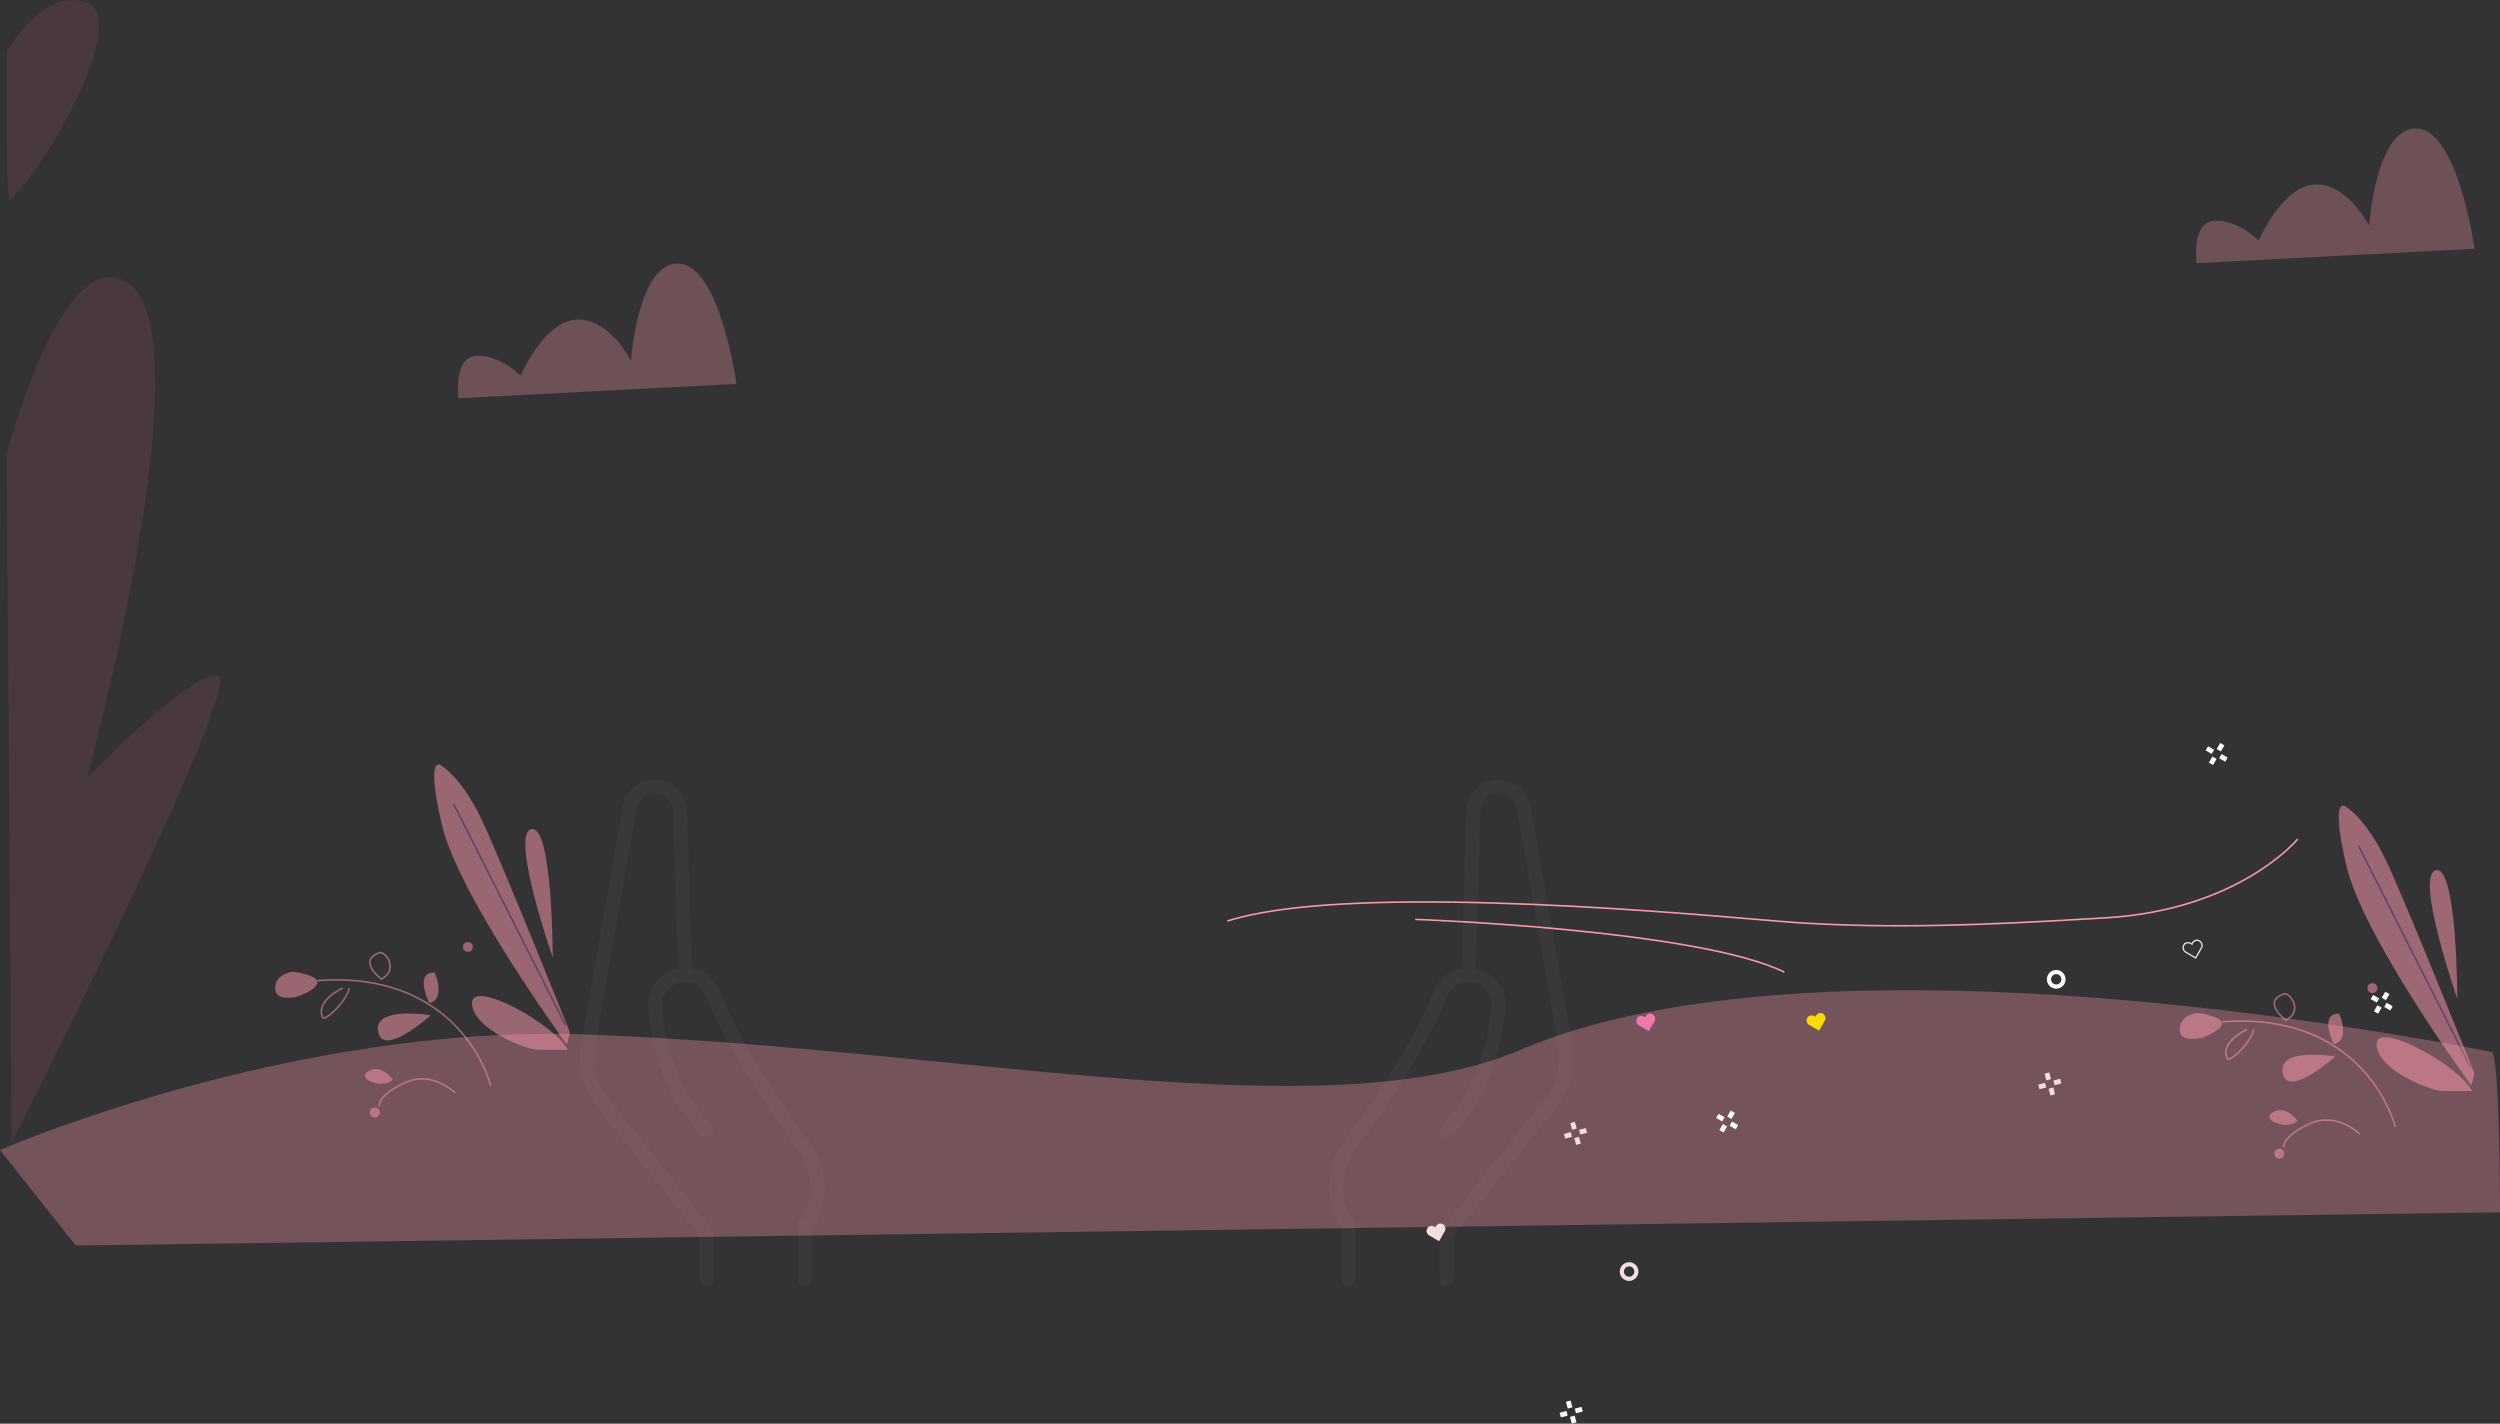 <svg xmlns="http://www.w3.org/2000/svg" width="1517.433" height="864.131" viewBox="0 0 1517.433 864.131">
  <rect x="0" y="0" width="1517.433" height="864.131" fill="#333333" stroke="none"/>
  <g id="Group_801" data-name="Group 801" transform="translate(-188 -3876)">
    <g id="Group_434" data-name="Group 434" transform="translate(-2 675)">
      <path id="Path_10207" data-name="Path 10207" d="M960,320c-25-1-29,59-29,59s-13-26-33-25-34,34-34,34-13-13-27-12-10.76,25.76-10.76,25.76L995,393S985,321,960,320Z" transform="translate(697 2959)" fill="#f895aa" opacity="0.3"/>
      <path id="Path_11196" data-name="Path 11196" d="M960,320c-25-1-29,59-29,59s-13-26-33-25-34,34-34,34-13-13-27-12-10.76,25.76-10.76,25.76L995,393S985,321,960,320Z" transform="translate(-358 3041)" fill="#f895aa" opacity="0.3"/>
      <g id="Group_305" data-name="Group 305" transform="translate(195.16 3052.348)" opacity="0.12">
        <path id="Path_11115" data-name="Path 11115" d="M-1,180s22-39,48-30S28.286,242.714,1,270C-2,273-1,180-1,180Z" fill="#eb617f"/>
        <path id="Path_11116" data-name="Path 11116" d="M6,424S34.618,315.455,69.512,317c67.746,3-14.819,304-14.819,304s62.453-65,79.39-62S9.176,842,9.176,842Z" transform="translate(-7.16)" fill="#eb617f"/>
      </g>
      <g id="Group_328" data-name="Group 328" transform="translate(642 279)" opacity="0.54">
        <g id="Group_326" data-name="Group 326" transform="translate(1888.5 2693.259)">
          <g id="Group_310" data-name="Group 310">
            <circle id="Ellipse_149" data-name="Ellipse 149" cx="3" cy="3" r="3" transform="translate(-903.5 825.5)" fill="#f895aa"/>
          </g>
          <g id="Group_311" data-name="Group 311">
            <path id="Path_11124" data-name="Path 11124" d="M-1006.5,843.5s-11,1-11,10,14,5,14,5S-975.5,848.5-1006.5,843.5Z" fill="#f895aa"/>
          </g>
          <g id="Group_312" data-name="Group 312">
            <path id="Path_11125" data-name="Path 11125" d="M-953.042,848.593l-.257-.193c-.328-.245-8-6.055-7.154-11.316.392-2.427,2.51-4.3,6.295-5.559,1.759-.58,4.752,1.9,6.154,5.122.972,2.235,2.456,7.858-4.757,11.791Zm-.532-16.158a.812.812,0,0,0-.268.04c-3.4,1.134-5.3,2.739-5.624,4.769-.675,4.174,5.2,9.117,6.512,10.157,6.164-3.527,4.883-8.4,4.033-10.355C-950.162,834.2-952.435,832.435-953.574,832.435Z" fill="#f895aa"/>
          </g>
          <g id="Group_313" data-name="Group 313">
            <path id="Path_11126" data-name="Path 11126" d="M-924,862.48S-933.166,844-921,844c1,0,7,16.96-3,18.48" fill="#f895aa"/>
          </g>
          <g id="Group_314" data-name="Group 314">
            <path id="Path_11127" data-name="Path 11127" d="M-923,870s-35-6-32,10S-923,870-923,870Z" fill="#f895aa"/>
          </g>
          <g id="Group_315" data-name="Group 315">
            <path id="Path_11128" data-name="Path 11128" d="M-988.032,872.237a.957.957,0,0,1-.915-.513,8.734,8.734,0,0,1-.473-7.053c2.425-6.866,12.294-11.435,12.712-11.626l.416.91c-.1.045-9.9,4.586-12.186,11.051a7.773,7.773,0,0,0,.421,6.263,3.694,3.694,0,0,0,1.28-.505c3.988-2.2,12.253-10.458,13.789-17.372l.976.216c-1.828,8.229-12.811,18.246-15.817,18.617A1.85,1.85,0,0,1-988.032,872.237Z" fill="#f895aa"/>
          </g>
          <g id="Group_316" data-name="Group 316">
            <path id="Path_11129" data-name="Path 11129" d="M-887.045,913a88.819,88.819,0,0,0-19.636-34.382c-13.938-15.269-40.044-32.712-85.279-29.119l-.08-1c45.666-3.636,72.04,14.024,86.129,29.477a89.832,89.832,0,0,1,19.836,34.782Z" fill="#f895aa"/>
          </g>
          <g id="Group_317" data-name="Group 317">
            <path id="Path_11130" data-name="Path 11130" d="M-946,909s-7-10-15-5S-951,915-946,909Z" fill="#f895aa"/>
          </g>
          <g id="Group_318" data-name="Group 318">
            <path id="Path_11131" data-name="Path 11131" d="M-849,835s-26-75-13-78S-849,835-849,835Z" fill="#f895aa"/>
          </g>
          <g id="Group_319" data-name="Group 319">
            <path id="Path_11132" data-name="Path 11132" d="M-840.48,887.68S-906.5,797.5-916.5,753.5s0-35,0-35,12,7,24,32,54,130,54,130l-1.98,7.18" fill="#f895aa"/>
          </g>
          <g id="Group_320" data-name="Group 320">
            <path id="Path_11133" data-name="Path 11133" d="M-845.224,886.506c-8.091-12.927-44.015-20.442-44.377-20.516l.2-.98c1.495.307,36.705,7.677,45.023,20.965Z" fill="#f895aa"/>
          </g>
          <g id="Group_321" data-name="Group 321">
            <path id="Path_11134" data-name="Path 11134" d="M-840,891h-18c-6,0-39-12-40-28S-847,876-840,891Z" fill="#f895aa"/>
          </g>
          <g id="Group_322" data-name="Group 322">
            <circle id="Ellipse_150" data-name="Ellipse 150" cx="3" cy="3" r="3" transform="translate(-960 926)" fill="#f895aa"/>
          </g>
          <g id="Group_323" data-name="Group 323">
            <path id="Path_11135" data-name="Path 11135" d="M-954.721,925.258c-.076-.267-1.679-6.622,15.508-14.71,17.124-8.062,31.27,6.158,31.411,6.3l-.716.7c-.136-.141-13.8-13.849-30.269-6.1-16.265,7.654-14.985,13.479-14.971,13.537Z" fill="#f895aa"/>
          </g>
          <g id="Group_324" data-name="Group 324">
            <line id="Line_28" data-name="Line 28" x2="67.8" y2="134.16" transform="translate(-909 742)" fill="#dacab8" stroke="#8d539c" stroke-width="1"/>
          </g>
          <g id="Group_325" data-name="Group 325">
            <path id="Path_11136" data-name="Path 11136" d="M-995.731,851.392s-16.839-2.333-20.152,3.147" fill="#f895aa"/>
          </g>
          <g id="Group_327" data-name="Group 327" transform="translate(1.383 -1.157)">
            <path id="Path_11137" data-name="Path 11137" d="M-995.731,851.392s-16.839-2.333-20.152,3.147" fill="#f895aa"/>
          </g>
        </g>
      </g>
      <g id="Group_430" data-name="Group 430" transform="translate(313.07 2160.268)" opacity="0.03">
        <path id="Path_11199" data-name="Path 11199" d="M313.773,1642.657a22.5,22.5,0,0,0-16.851-14.037l-2.965-95.493a19.673,19.673,0,0,0-39.05-2.837L229.5,1675.451a47.637,47.637,0,0,0,9.725,36.895l62.362,78.554V1817a4.256,4.256,0,0,0,8.512,0v-27.585a4.282,4.282,0,0,0-.92-2.649l-63.288-79.718a39.062,39.062,0,0,1-8-30.212l25.4-145.084a11.16,11.16,0,0,1,22.154,1.618l2.958,95.3a22.534,22.534,0,0,0-18.119,24.19c2.051,22.31,9.365,53.762,32.55,76.948a4.259,4.259,0,0,0,6.018-6.029c-21.39-21.379-28.167-50.792-30.089-71.694a14.039,14.039,0,0,1,27.086-6.328c12.823,32.738,41.383,73.844,57.265,95.444,5.652,7.67,9.321,29.735-.5,39.731a4.253,4.253,0,0,0-1.219,2.981V1817a4.256,4.256,0,0,0,8.512,0v-31.442c11.377-13.422,8.163-38.391.066-49.407C354.335,1714.905,326.246,1674.486,313.773,1642.657Z" fill="#fff"/>
        <path id="Path_11200" data-name="Path 11200" d="M778.054,1675.373,752.663,1530.3a19.672,19.672,0,0,0-39.05,2.8l-2.965,95.516a22.5,22.5,0,0,0-16.856,14.037c-12.474,31.852-40.563,72.248-56.2,93.494-8.1,11.016-11.3,35.985.072,49.407V1817a4.256,4.256,0,0,0,8.512,0v-33.082a4.253,4.253,0,0,0-1.219-2.981c-9.825-10-6.151-32.062-.5-39.731,15.876-21.589,44.436-62.684,57.265-95.444a14,14,0,0,1,12.986-9.008,3.707,3.707,0,0,0,.7.012,14.042,14.042,0,0,1,13.4,15.323c-1.923,20.913-8.7,50.327-30.09,71.694a4.259,4.259,0,0,0,6.018,6.029c23.185-23.185,30.5-54.638,32.55-76.948a22.535,22.535,0,0,0-18.114-24.19l2.958-95.326a11.157,11.157,0,0,1,22.149-1.6l25.379,145.007a39.1,39.1,0,0,1-7.974,30.289l-63.288,79.718a4.256,4.256,0,0,0-.926,2.649V1817a4.256,4.256,0,0,0,8.512,0v-26.1l62.363-78.554A47.684,47.684,0,0,0,778.054,1675.373Z" transform="translate(53.366)" fill="#fff"/>
      </g>
    </g>
    <g id="Group_435" data-name="Group 435" transform="translate(-516 929)" opacity="0.52">
      <g id="Group_326-2" data-name="Group 326" transform="translate(1888.5 2693.259)">
        <g id="Group_310-2" data-name="Group 310">
          <circle id="Ellipse_149-2" data-name="Ellipse 149" cx="3" cy="3" r="3" transform="translate(-903.5 825.5)" fill="#f895aa"/>
        </g>
        <g id="Group_311-2" data-name="Group 311">
          <path id="Path_11124-2" data-name="Path 11124" d="M-1006.5,843.5s-11,1-11,10,14,5,14,5S-975.5,848.5-1006.5,843.5Z" fill="#f895aa"/>
        </g>
        <g id="Group_312-2" data-name="Group 312">
          <path id="Path_11125-2" data-name="Path 11125" d="M-953.042,848.593l-.257-.193c-.328-.245-8-6.055-7.154-11.316.392-2.427,2.51-4.3,6.295-5.559,1.759-.58,4.752,1.9,6.154,5.122.972,2.235,2.456,7.858-4.757,11.791Zm-.532-16.158a.812.812,0,0,0-.268.04c-3.4,1.134-5.3,2.739-5.624,4.769-.675,4.174,5.2,9.117,6.512,10.157,6.164-3.527,4.883-8.4,4.033-10.355C-950.162,834.2-952.435,832.435-953.574,832.435Z" fill="#f895aa"/>
        </g>
        <g id="Group_313-2" data-name="Group 313">
          <path id="Path_11126-2" data-name="Path 11126" d="M-924,862.48S-933.166,844-921,844c1,0,7,16.96-3,18.48" fill="#f895aa"/>
        </g>
        <g id="Group_314-2" data-name="Group 314">
          <path id="Path_11127-2" data-name="Path 11127" d="M-923,870s-35-6-32,10S-923,870-923,870Z" fill="#f895aa"/>
        </g>
        <g id="Group_315-2" data-name="Group 315">
          <path id="Path_11128-2" data-name="Path 11128" d="M-988.032,872.237a.957.957,0,0,1-.915-.513,8.734,8.734,0,0,1-.473-7.053c2.425-6.866,12.294-11.435,12.712-11.626l.416.91c-.1.045-9.9,4.586-12.186,11.051a7.773,7.773,0,0,0,.421,6.263,3.694,3.694,0,0,0,1.28-.505c3.988-2.2,12.253-10.458,13.789-17.372l.976.216c-1.828,8.229-12.811,18.246-15.817,18.617A1.85,1.85,0,0,1-988.032,872.237Z" fill="#f895aa"/>
        </g>
        <g id="Group_316-2" data-name="Group 316">
          <path id="Path_11129-2" data-name="Path 11129" d="M-887.045,913a88.819,88.819,0,0,0-19.636-34.382c-13.938-15.269-40.044-32.712-85.279-29.119l-.08-1c45.666-3.636,72.04,14.024,86.129,29.477a89.832,89.832,0,0,1,19.836,34.782Z" fill="#f895aa"/>
        </g>
        <g id="Group_317-2" data-name="Group 317">
          <path id="Path_11130-2" data-name="Path 11130" d="M-946,909s-7-10-15-5S-951,915-946,909Z" fill="#f895aa"/>
        </g>
        <g id="Group_318-2" data-name="Group 318">
          <path id="Path_11131-2" data-name="Path 11131" d="M-849,835s-26-75-13-78S-849,835-849,835Z" fill="#f895aa"/>
        </g>
        <g id="Group_319-2" data-name="Group 319">
          <path id="Path_11132-2" data-name="Path 11132" d="M-840.48,887.68S-906.5,797.5-916.5,753.5s0-35,0-35,12,7,24,32,54,130,54,130l-1.98,7.18" fill="#f895aa"/>
        </g>
        <g id="Group_320-2" data-name="Group 320">
          <path id="Path_11133-2" data-name="Path 11133" d="M-845.224,886.506c-8.091-12.927-44.015-20.442-44.377-20.516l.2-.98c1.495.307,36.705,7.677,45.023,20.965Z" fill="#f895aa"/>
        </g>
        <g id="Group_321-2" data-name="Group 321">
          <path id="Path_11134-2" data-name="Path 11134" d="M-840,891h-18c-6,0-39-12-40-28S-847,876-840,891Z" fill="#f895aa"/>
        </g>
        <g id="Group_322-2" data-name="Group 322">
          <circle id="Ellipse_150-2" data-name="Ellipse 150" cx="3" cy="3" r="3" transform="translate(-960 926)" fill="#f895aa"/>
        </g>
        <g id="Group_323-2" data-name="Group 323">
          <path id="Path_11135-2" data-name="Path 11135" d="M-954.721,925.258c-.076-.267-1.679-6.622,15.508-14.71,17.124-8.062,31.27,6.158,31.411,6.3l-.716.7c-.136-.141-13.8-13.849-30.269-6.1-16.265,7.654-14.985,13.479-14.971,13.537Z" fill="#f895aa"/>
        </g>
        <g id="Group_324-2" data-name="Group 324">
          <line id="Line_28-2" data-name="Line 28" x2="67.8" y2="134.16" transform="translate(-909 742)" fill="#dacab8" stroke="#8d539c" stroke-width="1"/>
        </g>
        <g id="Group_325-2" data-name="Group 325">
          <path id="Path_11136-2" data-name="Path 11136" d="M-995.731,851.392s-16.839-2.333-20.152,3.147" fill="#f895aa"/>
        </g>
        <g id="Group_327-2" data-name="Group 327" transform="translate(1.383 -1.157)">
          <path id="Path_11137-2" data-name="Path 11137" d="M-995.731,851.392s-16.839-2.333-20.152,3.147" fill="#f895aa"/>
        </g>
      </g>
    </g>
    <g id="Group_436" data-name="Group 436" transform="translate(1707 3217.034)">
      <path id="Path_11122" data-name="Path 11122" d="M-366.426,1221.4c-20.969,0-41.149-.588-61.606-1.9-4.515-.29-12.08-.927-22.551-1.81-69.492-5.853-254.088-21.4-323.264.788l-.306-.954c69.369-22.248,254.109-6.688,323.654-.83,10.071.849,18.026,1.519,22.531,1.808,57.114,3.667,112.159,1.678,187.937-3,79.824-4.928,114.9-47.11,115.242-47.535l.778.629c-.348.428-35.668,42.948-115.958,47.9C-288.655,1219.5-328.8,1221.4-366.426,1221.4Z" fill="#f895aa"/>
    </g>
    <g id="Group_437" data-name="Group 437" transform="translate(1707 3217.034)">
      <path id="Path_11123" data-name="Path 11123" d="M-436.22,1249.449c-52.3-25.656-222.089-31.889-223.8-31.949l.036-1c1.711.061,171.713,6.3,224.2,32.051Z" fill="#f895aa"/>
    </g>
    <g id="Group_438" data-name="Group 438" transform="translate(1714 3281.034)">
      <path id="Path_11204" data-name="Path 11204" d="M-1515.667,1274.966l46,58L1.766,1312.8s0-96.355-5.136-97.348c-166.813-32.261-444.455-65.022-592.379,0-119.345,48.483-339.46-2.471-564.3-10.582C-1339.744,1198.387-1515.667,1274.966-1515.667,1274.966Z" transform="translate(-10.333 18)" fill="#f895aa" opacity="0.33"/>
    </g>
    <g id="Group_440" data-name="Group 440" transform="matrix(0.966, -0.259, 0.259, 0.966, 919.438, 4550.509)">
      <g id="Group_367" data-name="Group 367" transform="translate(217.732 154.957)">
        <path id="Path_11189" data-name="Path 11189" d="M136.469,90.224a5.658,5.658,0,1,1,5.659-5.659A5.665,5.665,0,0,1,136.469,90.224Zm0-8.782a3.124,3.124,0,1,0,3.131,3.123A3.131,3.131,0,0,0,136.469,81.443Z" transform="translate(-130.814 -78.908)" fill="#f6dde2"/>
      </g>
      <g id="Group_368" data-name="Group 368" transform="translate(514.041 50.777)">
        <path id="Path_11190" data-name="Path 11190" d="M274.538,41.678a5.657,5.657,0,1,1,5.659-5.657A5.663,5.663,0,0,1,274.538,41.678Zm0-8.782a3.125,3.125,0,1,0,3.131,3.125A3.13,3.13,0,0,0,274.538,32.9Z" transform="translate(-268.883 -30.364)" fill="#fff"/>
      </g>
      <g id="Group_374" data-name="Group 374" transform="translate(643.253 -56.322)">
        <g id="Group_369" data-name="Group 369" transform="translate(6.709)">
          <rect id="Rectangle_167" data-name="Rectangle 167" width="4.238" height="2.923" transform="matrix(0.707, -0.707, 0.707, 0.707, 0, 2.997)" fill="#fff"/>
        </g>
        <g id="Group_370" data-name="Group 370" transform="translate(0 6.703)">
          <rect id="Rectangle_168" data-name="Rectangle 168" width="4.242" height="2.927" transform="translate(0 3.004) rotate(-45.086)" fill="#fff"/>
        </g>
        <g id="Group_373" data-name="Group 373" transform="translate(0.002 0)">
          <g id="Group_371" data-name="Group 371">
            <rect id="Rectangle_169" data-name="Rectangle 169" width="2.923" height="4.238" transform="translate(0 2.068) rotate(-45.031)" fill="#fff"/>
          </g>
          <g id="Group_372" data-name="Group 372" transform="translate(6.704 6.703)">
            <rect id="Rectangle_170" data-name="Rectangle 170" width="2.927" height="4.242" transform="translate(0 2.069) rotate(-44.973)" fill="#fff"/>
          </g>
        </g>
      </g>
      <g id="Group_380" data-name="Group 380" transform="translate(298.54 82.182)">
        <g id="Group_375" data-name="Group 375" transform="translate(6.709)">
          <rect id="Rectangle_171" data-name="Rectangle 171" width="4.239" height="2.923" transform="translate(0 2.997) rotate(-45.003)" fill="#fff"/>
        </g>
        <g id="Group_376" data-name="Group 376" transform="translate(0 6.703)">
          <rect id="Rectangle_172" data-name="Rectangle 172" width="4.243" height="2.927" transform="translate(0 3.004) rotate(-45.074)" fill="#fff"/>
        </g>
        <g id="Group_379" data-name="Group 379" transform="translate(0.002 0)">
          <g id="Group_377" data-name="Group 377">
            <rect id="Rectangle_173" data-name="Rectangle 173" width="2.923" height="4.238" transform="translate(0 2.068) rotate(-45.029)" fill="#fff"/>
          </g>
          <g id="Group_378" data-name="Group 378" transform="translate(6.704 6.703)">
            <rect id="Rectangle_174" data-name="Rectangle 174" width="2.928" height="4.242" transform="matrix(0.707, -0.707, 0.707, 0.707, 0, 2.069)" fill="#fff"/>
          </g>
        </g>
      </g>
      <g id="Group_386" data-name="Group 386" transform="translate(700.921 115.403)">
        <g id="Group_381" data-name="Group 381" transform="translate(6.709)">
          <rect id="Rectangle_175" data-name="Rectangle 175" width="4.239" height="2.923" transform="matrix(0.707, -0.707, 0.707, 0.707, 0, 2.997)" fill="#fff"/>
        </g>
        <g id="Group_382" data-name="Group 382" transform="translate(0 6.703)">
          <rect id="Rectangle_176" data-name="Rectangle 176" width="4.242" height="2.928" transform="translate(0 3.004) rotate(-45.086)" fill="#fff"/>
        </g>
        <g id="Group_385" data-name="Group 385" transform="translate(0.002 0)">
          <g id="Group_383" data-name="Group 383">
            <rect id="Rectangle_177" data-name="Rectangle 177" width="2.923" height="4.238" transform="translate(0 2.068) rotate(-45.024)" fill="#fff"/>
          </g>
          <g id="Group_384" data-name="Group 384" transform="translate(6.704 6.703)">
            <rect id="Rectangle_178" data-name="Rectangle 178" width="2.928" height="4.242" transform="translate(0 2.069) rotate(-44.973)" fill="#fff"/>
          </g>
        </g>
      </g>
      <g id="Group_405" data-name="Group 405" transform="translate(206.831 64.291)">
        <g id="Group_400" data-name="Group 400" transform="translate(9.483 5.395)">
          <rect id="Rectangle_186" data-name="Rectangle 186" width="4.245" height="2.931" fill="#f6dde2"/>
        </g>
        <g id="Group_401" data-name="Group 401" transform="translate(0 5.395)">
          <rect id="Rectangle_187" data-name="Rectangle 187" width="4.24" height="2.931" fill="#f6dde2"/>
        </g>
        <g id="Group_404" data-name="Group 404" transform="translate(5.396)">
          <g id="Group_402" data-name="Group 402">
            <rect id="Rectangle_188" data-name="Rectangle 188" width="2.931" height="4.239" fill="#f6dde2"/>
          </g>
          <g id="Group_403" data-name="Group 403" transform="translate(0 9.483)">
            <rect id="Rectangle_189" data-name="Rectangle 189" width="2.931" height="4.24" fill="#f6dde2"/>
          </g>
        </g>
      </g>
      <g id="Group_411" data-name="Group 411" transform="translate(492.623 109.903)">
        <g id="Group_406" data-name="Group 406" transform="translate(9.483 5.395)">
          <rect id="Rectangle_190" data-name="Rectangle 190" width="4.245" height="2.932" fill="#f6dde2"/>
        </g>
        <g id="Group_407" data-name="Group 407" transform="translate(0 5.395)">
          <rect id="Rectangle_191" data-name="Rectangle 191" width="4.24" height="2.932" fill="#f6dde2"/>
        </g>
        <g id="Group_410" data-name="Group 410" transform="translate(5.396)">
          <g id="Group_408" data-name="Group 408">
            <rect id="Rectangle_192" data-name="Rectangle 192" width="2.931" height="4.239" fill="#f6dde2"/>
          </g>
          <g id="Group_409" data-name="Group 409" transform="translate(0 9.483)">
            <rect id="Rectangle_193" data-name="Rectangle 193" width="2.931" height="4.239" fill="#f6dde2"/>
          </g>
        </g>
      </g>
      <g id="Group_417" data-name="Group 417" transform="translate(160.492 227.037)">
        <g id="Group_412" data-name="Group 412" transform="translate(9.483 5.395)">
          <rect id="Rectangle_194" data-name="Rectangle 194" width="4.245" height="2.932" fill="#fff"/>
        </g>
        <g id="Group_413" data-name="Group 413" transform="translate(0 5.395)">
          <rect id="Rectangle_195" data-name="Rectangle 195" width="4.239" height="2.932" fill="#fff"/>
        </g>
        <g id="Group_416" data-name="Group 416" transform="translate(5.395)">
          <g id="Group_414" data-name="Group 414">
            <rect id="Rectangle_196" data-name="Rectangle 196" width="2.931" height="4.239" fill="#fff"/>
          </g>
          <g id="Group_415" data-name="Group 415" transform="translate(0 9.483)">
            <rect id="Rectangle_197" data-name="Rectangle 197" width="2.931" height="4.239" fill="#fff"/>
          </g>
        </g>
      </g>
      <path id="Path_11192" data-name="Path 11192" d="M210.993,25.763c-1.9-1.9-4.369-.268-4.9.71-.537-.979-3-2.614-4.906-.71a3.166,3.166,0,0,0-.062,4.372l4.968,5.015,4.966-5.015A3.166,3.166,0,0,0,210.993,25.763Z" transform="translate(166.511 14.131)" fill="#fcd901"/>
      <path id="Path_11193" data-name="Path 11193" d="M91.781,55.433c-1.9-1.9-4.369-.268-4.9.71-.537-.979-3-2.614-4.906-.71a3.169,3.169,0,0,0-.064,4.372l4.97,5.015L91.844,59.8A3.166,3.166,0,0,0,91.781,55.433Z" transform="translate(29.883 48.136)" fill="#f6dde2"/>
      <path id="Path_11194" data-name="Path 11194" d="M319.18,33.47c-1.9-1.9-4.367-.268-4.9.71-.534-.979-3-2.614-4.9-.71a3.166,3.166,0,0,0-.064,4.372l4.968,5.015,4.968-5.015A3.166,3.166,0,0,0,319.18,33.47Z" transform="translate(290.504 22.964)" fill="none" stroke="#f6dde2" stroke-miterlimit="10" stroke-width="0.8"/>
      <path id="Path_11195" data-name="Path 11195" d="M164.447,13.433c-1.9-1.9-4.367-.268-4.9.71-.534-.979-3-2.614-4.9-.71a3.166,3.166,0,0,0-.064,4.372l4.968,5.015,4.968-5.015A3.166,3.166,0,0,0,164.447,13.433Z" transform="translate(113.166 0)" fill="#ee77ad"/>
    </g>
  </g>
</svg>
